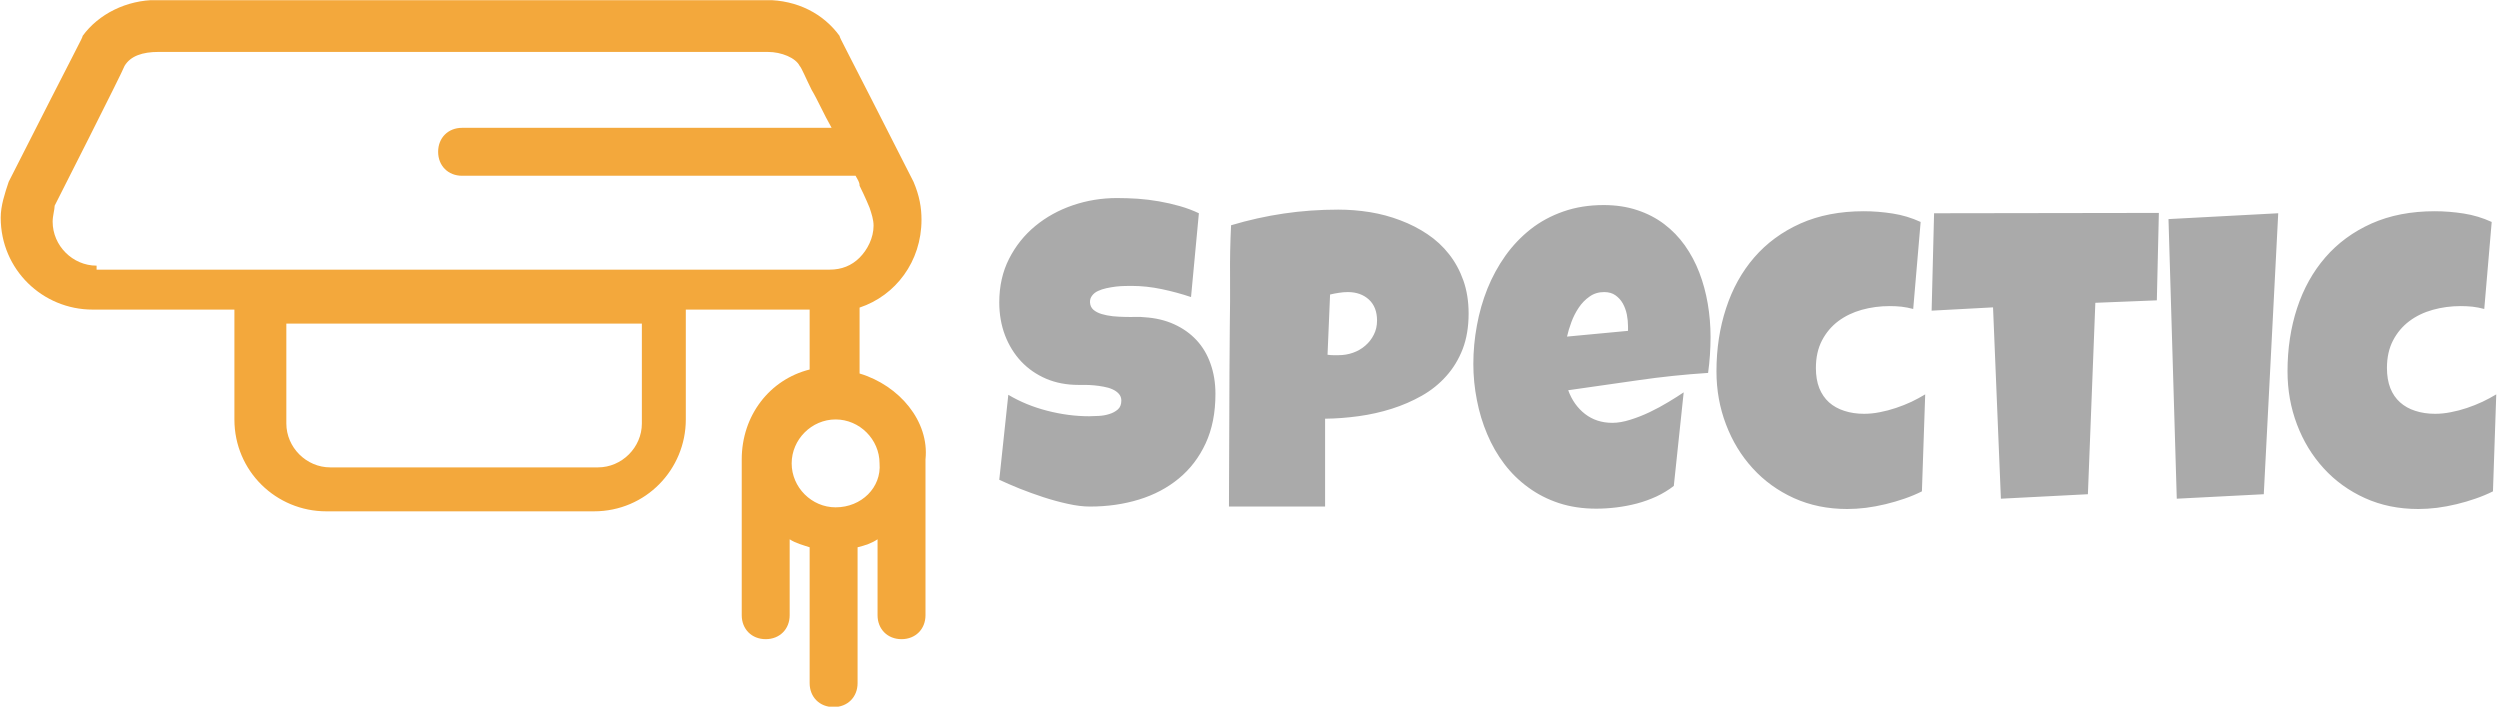 <svg xmlns="http://www.w3.org/2000/svg" version="1.1" xmlns:xlink="http://www.w3.org/1999/xlink" xmlns:svgjs="http://svgjs.dev/svgjs" width="1500" height="424" viewBox="0 0 1500 424"><g transform="matrix(1,0,0,1,-0.909,0.12)"><svg viewBox="0 0 396 112" data-background-color="#ffffff" preserveAspectRatio="xMidYMid meet" height="424" width="1500" xmlns="http://www.w3.org/2000/svg" xmlns:xlink="http://www.w3.org/1999/xlink"><g id="tight-bounds" transform="matrix(1,0,0,1,0.24,-0.032)"><svg viewBox="0 0 395.52 112.064" height="112.064" width="395.52"><g><svg viewBox="0 0 659.349 186.815" height="112.064" width="395.52"><g transform="matrix(1,0,0,1,263.829,52.324)"><svg viewBox="0 0 395.52 82.166" height="82.166" width="395.52"><g id="textblocktransform"><svg viewBox="0 0 395.52 82.166" height="82.166" width="395.52" id="textblock"><g><svg viewBox="0 0 395.52 82.166" height="82.166" width="395.52"><g transform="matrix(1,0,0,1,0,0)"><svg width="395.52" viewBox="0.66 -36.18 177.21 36.81" height="82.166" data-palette-color="#aaaaaa"><path d="M26.25-12.99L26.25-12.99Q26.25-9.64 25.09-7.14 23.93-4.64 21.91-2.98 19.9-1.32 17.2-0.49 14.5 0.34 11.4 0.34L11.4 0.34Q10.21 0.34 8.78 0.02 7.35-0.29 5.88-0.77 4.42-1.25 3.06-1.79 1.71-2.34 0.66-2.83L0.66-2.83 1.73-12.89Q3.81-11.65 6.34-11 8.86-10.35 11.3-10.35L11.3-10.35Q11.77-10.35 12.43-10.39 13.09-10.42 13.68-10.61 14.28-10.79 14.7-11.16 15.11-11.52 15.11-12.21L15.11-12.21Q15.11-12.67 14.82-13 14.53-13.33 14.06-13.54 13.6-13.75 13.01-13.85 12.43-13.96 11.87-14.01 11.3-14.06 10.82-14.06 10.33-14.06 10.03-14.06L10.03-14.06Q7.93-14.06 6.21-14.79 4.49-15.53 3.26-16.83 2.03-18.14 1.34-19.93 0.66-21.73 0.66-23.83L0.66-23.83Q0.66-26.71 1.82-28.99 2.98-31.27 4.92-32.87 6.86-34.47 9.38-35.33 11.89-36.18 14.58-36.18L14.58-36.18Q15.77-36.18 17.04-36.1 18.31-36.01 19.57-35.79 20.83-35.57 22.02-35.23 23.22-34.89 24.29-34.38L24.29-34.38 23.36-24.46Q21.7-25.02 19.89-25.4 18.07-25.78 16.33-25.78L16.33-25.78Q16.02-25.78 15.52-25.77 15.01-25.76 14.47-25.7 13.92-25.63 13.35-25.51 12.79-25.39 12.35-25.18 11.91-24.98 11.65-24.63 11.38-24.29 11.4-23.83L11.4-23.83Q11.43-23.29 11.8-22.96 12.18-22.63 12.78-22.45 13.38-22.27 14.1-22.19 14.82-22.12 15.53-22.11 16.24-22.09 16.85-22.11 17.46-22.12 17.85-22.07L17.85-22.07Q19.8-21.95 21.36-21.24 22.92-20.53 24.01-19.36 25.1-18.19 25.67-16.56 26.25-14.94 26.25-12.99ZM56.22-22.51L56.22-22.51Q56.22-20.14 55.52-18.31 54.81-16.48 53.57-15.1 52.34-13.72 50.68-12.78 49.02-11.84 47.13-11.24 45.24-10.64 43.21-10.36 41.18-10.08 39.23-10.06L39.23-10.06 39.23 0.34 27.85 0.34Q27.85-2.44 27.87-5.08 27.88-7.71 27.89-10.31 27.9-12.92 27.91-15.55 27.93-18.19 27.95-21L27.95-21Q28-23.97 27.98-26.95 27.95-29.93 28.1-32.96L28.1-32.96Q31.22-33.89 34.35-34.35 37.47-34.81 40.79-34.81L40.79-34.81Q42.67-34.81 44.55-34.51 46.43-34.2 48.15-33.54 49.88-32.89 51.35-31.9 52.83-30.91 53.9-29.54 54.98-28.17 55.6-26.42 56.22-24.66 56.22-22.51ZM45.38-21.68L45.38-21.68Q45.38-23.27 44.42-24.16 43.45-25.05 41.92-25.05L41.92-25.05Q41.4-25.05 40.85-24.96 40.31-24.88 39.82-24.76L39.82-24.76 39.52-17.63Q39.87-17.58 40.18-17.58 40.5-17.58 40.84-17.58L40.84-17.58Q41.72-17.58 42.54-17.87 43.36-18.16 43.99-18.71 44.63-19.26 45-20.01 45.38-20.75 45.38-21.68ZM84.86-19.73L84.86-19.73Q84.86-17.6 84.57-15.48L84.57-15.48Q80.39-15.21 76.26-14.61 72.14-14.01 68.01-13.43L68.01-13.43Q68.65-11.67 70-10.62 71.36-9.57 73.24-9.57L73.24-9.57Q74.21-9.57 75.37-9.94 76.53-10.3 77.68-10.85 78.83-11.4 79.88-12.04 80.93-12.67 81.68-13.18L81.68-13.18 80.51-2.1Q79.56-1.37 78.45-0.85 77.34-0.34 76.14-0.02 74.95 0.29 73.73 0.44 72.5 0.59 71.33 0.59L71.33 0.59Q68.92 0.59 66.91-0.07 64.91-0.73 63.29-1.92 61.66-3.1 60.44-4.71 59.22-6.32 58.42-8.23 57.61-10.13 57.2-12.26 56.78-14.38 56.78-16.55L56.78-16.55Q56.78-18.82 57.2-21.09 57.61-23.36 58.45-25.46 59.3-27.56 60.58-29.36 61.86-31.15 63.57-32.5 65.28-33.84 67.44-34.59 69.6-35.35 72.21-35.35L72.21-35.35Q74.38-35.35 76.18-34.75 77.97-34.16 79.38-33.09 80.78-32.03 81.82-30.57 82.86-29.1 83.53-27.36 84.2-25.61 84.53-23.67 84.86-21.73 84.86-19.73ZM75.09-20.46L75.09-21Q75.09-21.68 74.95-22.4 74.8-23.12 74.47-23.71 74.14-24.29 73.6-24.67 73.07-25.05 72.26-25.05L72.26-25.05Q71.28-25.05 70.54-24.52 69.79-24 69.26-23.21 68.72-22.41 68.38-21.48 68.04-20.56 67.87-19.78L67.87-19.78 75.09-20.46ZM109.73-33.35L109.73-33.35 108.85-23.05Q108.15-23.24 107.46-23.32 106.78-23.39 106.07-23.39L106.07-23.39Q104.34-23.39 102.76-22.95 101.19-22.51 99.98-21.61 98.77-20.7 98.05-19.32 97.33-17.94 97.33-16.06L97.33-16.06Q97.33-14.7 97.73-13.68 98.14-12.67 98.88-12 99.63-11.33 100.69-10.99 101.75-10.64 103.04-10.64L103.04-10.64Q103.95-10.64 104.9-10.83 105.85-11.01 106.8-11.33 107.76-11.65 108.64-12.06 109.51-12.48 110.27-12.94L110.27-12.94 109.88-1.46Q108.93-0.98 107.83-0.6 106.73-0.22 105.57 0.06 104.41 0.34 103.25 0.49 102.09 0.63 101.04 0.63L101.04 0.63Q97.58 0.63 94.73-0.66 91.89-1.95 89.85-4.19 87.81-6.42 86.69-9.38 85.56-12.33 85.56-15.67L85.56-15.67Q85.56-19.68 86.7-23.14 87.83-26.61 90.04-29.16 92.25-31.71 95.51-33.17 98.77-34.62 103-34.62L103-34.62Q104.68-34.62 106.41-34.35 108.15-34.08 109.73-33.35ZM111.32-34.38L137.93-34.42 137.69-24.07 130.41-23.78 129.53-1.12 119.23-0.59 118.3-23.24 111.03-22.85 111.32-34.38ZM139.07-33.69L152.06-34.38 150.35-1.12 140.05-0.59 139.07-33.69ZM177.33-33.35L177.33-33.35 176.45-23.05Q175.74-23.24 175.06-23.32 174.37-23.39 173.67-23.39L173.67-23.39Q171.93-23.39 170.36-22.95 168.78-22.51 167.58-21.61 166.37-20.7 165.65-19.32 164.93-17.94 164.93-16.06L164.93-16.06Q164.93-14.7 165.33-13.68 165.73-12.67 166.48-12 167.22-11.33 168.28-10.99 169.35-10.64 170.64-10.64L170.64-10.64Q171.54-10.64 172.49-10.83 173.45-11.01 174.4-11.33 175.35-11.65 176.23-12.06 177.11-12.48 177.87-12.94L177.87-12.94 177.48-1.46Q176.52-0.98 175.42-0.6 174.33-0.22 173.17 0.06 172.01 0.34 170.85 0.49 169.69 0.63 168.64 0.63L168.64 0.63Q165.17 0.63 162.33-0.66 159.48-1.95 157.44-4.19 155.4-6.42 154.28-9.38 153.16-12.33 153.16-15.67L153.16-15.67Q153.16-19.68 154.29-23.14 155.43-26.61 157.64-29.16 159.85-31.71 163.11-33.17 166.37-34.62 170.59-34.62L170.59-34.62Q172.28-34.62 174.01-34.35 175.74-34.08 177.33-33.35Z" opacity="1" transform="matrix(1,0,0,1,0,0)" fill="#aaaaaa" class="wordmark-text-0" data-fill-palette-color="primary" id="text-0"></path></svg></g></svg></g></svg></g></svg></g><g><svg viewBox="0 0 244.431 186.815" height="186.815" width="244.431"><g><svg xmlns="http://www.w3.org/2000/svg" xmlns:xlink="http://www.w3.org/1999/xlink" version="1.1" x="0" y="0" viewBox="-562.2 383.3 46.318 35.4" style="enable-background:new -589 351 100 100;" xml:space="preserve" height="186.815" width="244.431" class="icon-icon-0" data-fill-palette-color="accent" id="icon-0"><path d="M-519.2 402v-3.3c1.8-0.6 3.1-2.3 3.1-4.4 0-0.6-0.1-1.2-0.4-1.9-3.6-7.1-3.7-7.2-3.7-7.3-0.8-1.1-2.1-1.8-3.7-1.8h-30.5c-1.5 0-2.9 0.7-3.7 1.8 0 0.1-0.1 0.2-3.7 7.3-0.2 0.6-0.4 1.2-0.4 1.8 0 2.6 2.1 4.6 4.6 4.6h7.1v5.5c0 2.6 2.1 4.6 4.6 4.6h13.4c2.6 0 4.6-2.1 4.6-4.6v-5.5h6.2v3c-2 0.5-3.4 2.3-3.4 4.5v7.8c0 0.7 0.5 1.2 1.2 1.2s1.2-0.5 1.2-1.2v-3.8c0.3 0.2 0.7 0.3 1 0.4v6.8c0 0.7 0.5 1.2 1.2 1.2s1.2-0.5 1.2-1.2v-6.8c0.4-0.1 0.7-0.2 1-0.4v3.8c0 0.7 0.5 1.2 1.2 1.2s1.2-0.5 1.2-1.2v-7.8C-515.7 404.4-517.2 402.6-519.2 402zM-530.1 404.5c0 1.2-1 2.2-2.2 2.2h-13.4c-1.2 0-2.2-1-2.2-2.2v-5h17.8L-530.1 404.5-530.1 404.5zM-557.4 396.6c-1.2 0-2.2-1-2.2-2.2 0-0.3 0.1-0.6 0.1-0.8 0 0 3.4-6.7 3.5-7 0.3-0.5 0.9-0.7 1.7-0.7h30.5c0.7 0 1.4 0.3 1.6 0.7 0.1 0.1 0.3 0.6 0.6 1.2 0.3 0.5 0.6 1.2 1 1.9h-1-17.5c-0.7 0-1.2 0.5-1.2 1.2s0.5 1.2 1.2 1.2h17.5 2.2c0.1 0.2 0.2 0.3 0.2 0.5 0.3 0.6 0.5 1.1 0.5 1.1 0.1 0.3 0.2 0.6 0.2 0.9 0 0.6-0.3 1.2-0.7 1.6s-0.9 0.6-1.5 0.6h-0.9-35.8V396.6zM-520.4 408.7c-1.2 0-2.2-1-2.2-2.2s1-2.2 2.2-2.2 2.2 1 2.2 2.2C-518.1 407.7-519.1 408.7-520.4 408.7z" fill="#f3a83c" data-fill-palette-color="accent"></path></svg></g></svg></g></svg></g><defs></defs></svg><rect width="395.52" height="112.064" fill="none" stroke="none" visibility="hidden"></rect></g></svg></g></svg>